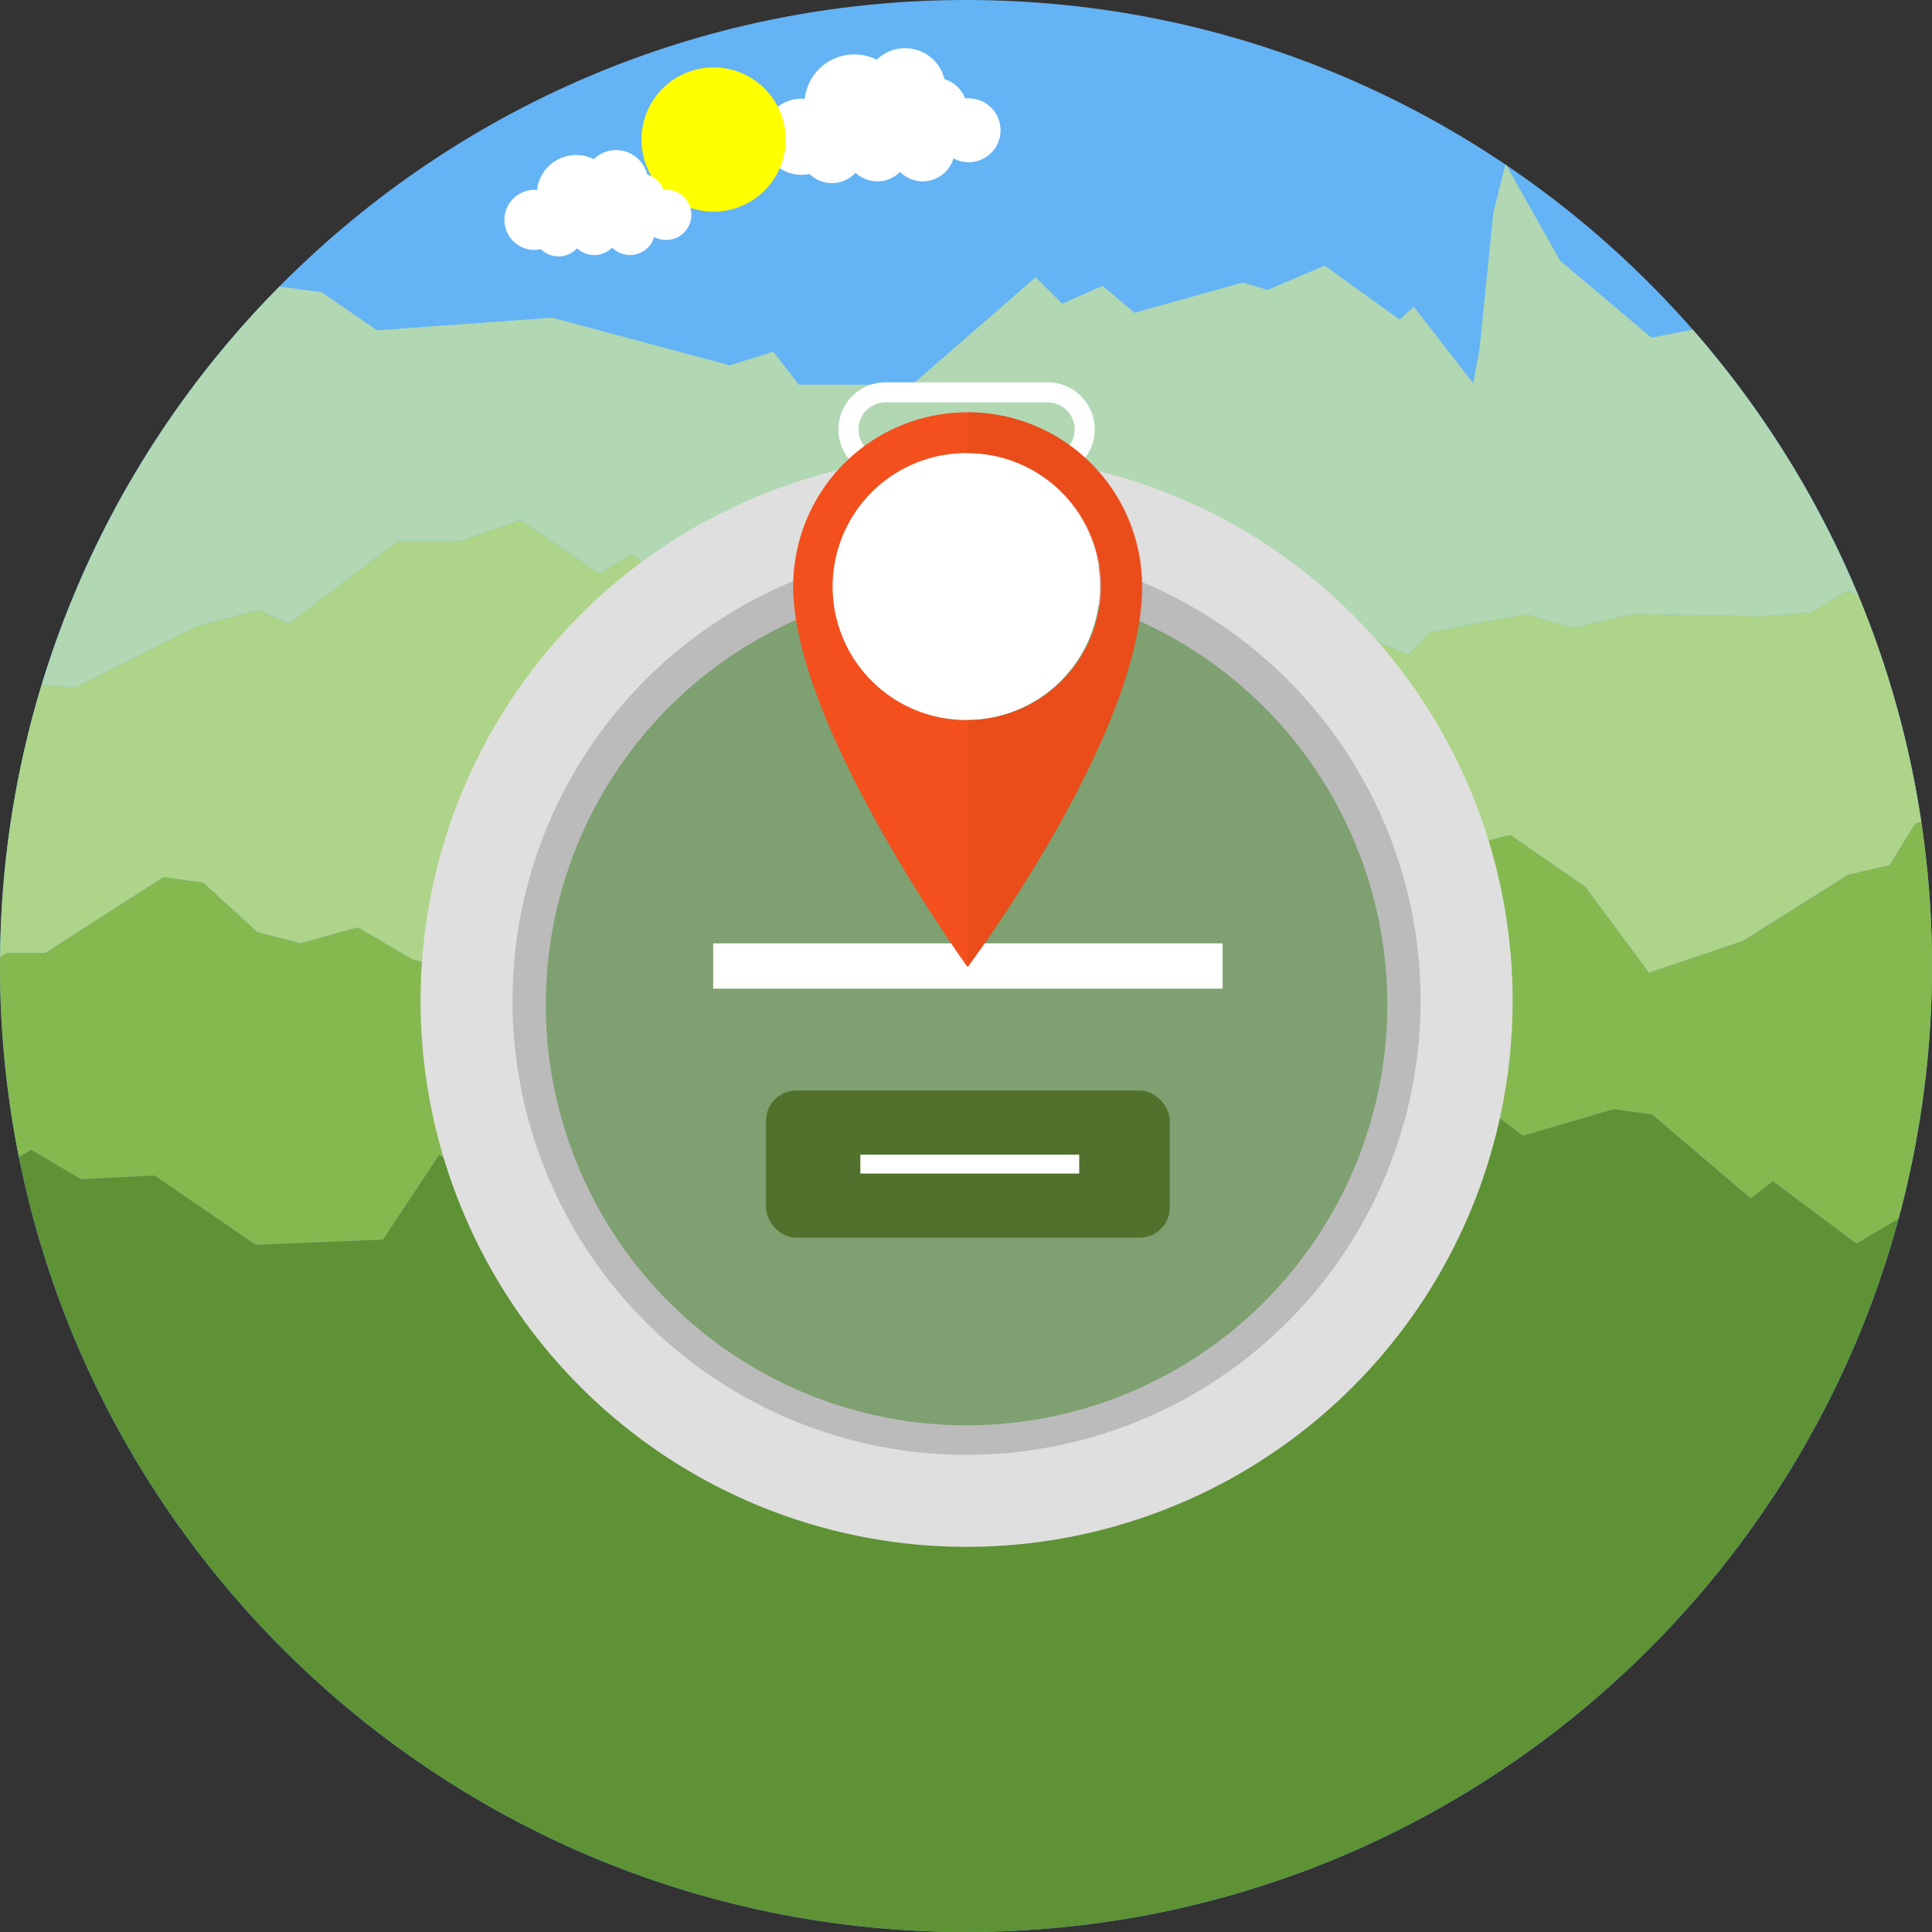 <svg xmlns="http://www.w3.org/2000/svg" width="512" height="512" viewBox="0 0 512 512"><rect x="0" y="0" width="512" height="512" fill="#333333" stroke="none"/><defs><style>.a{fill:#64b3f5;}.b{fill:#fff;}.c{fill:#ff0;}.d{fill:#b1d7b3;}.e{fill:#aed489;}.f{fill:#86b850;}.g{fill:#5e9234;}.h{fill:#dfdfdf;}.i{fill:#bbb;}.j{fill:#7fa071;}.k{fill:#51712d;}.l{fill:#f3501e;}.m{fill:rgba(229,74,24,0.6);}</style></defs><g transform="translate(-1210 -38)"><g transform="translate(1210 38)"><path class="a" d="M256,0C397.386,0,512,114.614,512,256S397.386,512,256,512,0,397.386,0,256,114.614,0,256,0Z"/><path class="b" d="M226.4,14.422a13.136,13.136,0,0,1,5.944,1.409,10.733,10.733,0,0,1,17.941,5.151,8.5,8.5,0,0,1,5.484,5.12,8.1,8.1,0,0,1,.926-.048,8.466,8.466,0,1,1-4.023,15.917,8.469,8.469,0,0,1-14.144,3.58,8.471,8.471,0,0,1-11.8.225,8.461,8.461,0,0,1-12.187.32,10.088,10.088,0,1,1-2.174-19.94c.3,0,.6.016.9.044A13.212,13.212,0,0,1,226.4,14.422Z"/><path class="c" d="M189.116,17.867a19.109,19.109,0,1,1-19.11,19.11A19.109,19.109,0,0,1,189.116,17.867Z"/><path class="b" d="M152.679,41.083a10.348,10.348,0,0,1,4.682,1.109A8.458,8.458,0,0,1,171.5,46.251a6.679,6.679,0,0,1,4.32,4.036,6.234,6.234,0,0,1,.728-.039,6.67,6.67,0,1,1-3.17,12.539,6.673,6.673,0,0,1-11.144,2.82,6.672,6.672,0,0,1-9.3.178,6.674,6.674,0,0,1-9.605.252,7.948,7.948,0,1,1-1.713-15.71c.24,0,.479.014.71.034A10.411,10.411,0,0,1,152.679,41.083Z"/><path class="d" d="M432.948,162.744l34.034.575,12.727-.912,10-5.91,2.854,1.528A256.143,256.143,0,0,0,448.6,87.361l-10.968,2.117L413.453,69.091l-14.259-25.33-.252-.167-3.207,12.834-3.7,36.515-1.631,8.6L374.663,81.268l-3.768,3.411-19.823-14.3-15.155,6.466-6.46-2-28.8,8.038L292.2,75.73l-10.7,4.755-7.052-7L240.437,103.05l-6.462-1.116H211.7l-6.755-8.755-11.512,3.64-47.07-12.628L99.935,87.538l-14.676-10.1-11.208-1.5A255.917,255.917,0,0,0,11,181.6l9.057.532,31.76-16.019,16.584-4.5,8.15,3.653,29-21.96h16.366l15.916-5.454L158.9,152.041l8.435-5.317L181.668,157.4l8.431-9.273L197.306,144,236.2,180.731l22.766,7.309,17.425-14.621,9.838,3.1L316.3,156.279l17.709,7.591,6.748-3.092,32.6,12.641,5.619-5.9,25.579-4.781,12.086,3.655Z"/><path class="e" d="M492.566,158.026a254.191,254.191,0,0,1,16.582,59.686l-1.647.6-6.753,10.979-10.979,2.533-27.863,17.519L437,257.789l-16.886-22.8-19.844-13.721-14.142,3.587-5.7,10.556-13.089,3.8-2.744,12.175-15.407,14.63-7.6-9.918-11.19-6.969-4.432-9.709-43.9-26.814-51.928,25.758-19.844-17.942-14.566,11.849-15.831,27.2-44.539,1.81L109.176,254.2l-14.351-8.443-15.2,4.224-11.4-2.957L53.873,233.942,43.315,232.46,25.162,244.07l-13.086,8.441H1.732l-1.7,1.173A255.847,255.847,0,0,1,10.995,181.6l9.057.534,31.76-16.019,16.584-4.5,8.15,3.653,29-21.96h16.366l15.916-5.454L158.9,152.04l8.435-5.317L181.668,157.4l8.431-9.273L197.306,144,236.2,180.73l22.766,7.309,17.425-14.621,9.838,3.1L316.3,156.278l17.709,7.591,6.748-3.092,32.6,12.641,5.619-5.9,25.579-4.781,12.086,3.655,16.3-3.655,34.034.575,12.727-.912,10-5.91Z"/><path class="f" d="M509.148,217.712a257.719,257.719,0,0,1-6.013,105.248l-11.149,6.6-22.148-16.517-5.9,4.492-26.129-22.194-10.118-1.407-24.1,7.051-10.113-7.6-10.677,9-13.838-5.644-9.27,2.247-14.33,7.025-4.776,8.15-14.328,7.3-10.512,1-33.317,17.549L252,325.6l-12.827,4.018-7.591-12.642-22.757,6.462-17.7-18.261-23.32-9.833-12.789,5.272-8.09-7.275L123.6,310.48l-7.211-4.462L101.494,328.5l-33.71,1.4-26.8-18.373-19.55.971-13.185-7.79-3.232,1.945A257.153,257.153,0,0,1,0,256c0-.774.023-1.541.03-2.315l1.7-1.173H12.076l13.086-8.441,18.153-11.613,10.558,1.482,14.351,13.084,11.4,2.957,15.2-4.224,14.351,8.443,26.177,7.087,44.539-1.81,15.831-27.2,14.566-11.849,19.844,17.942,51.928-25.758,43.9,26.814,4.432,9.709,11.19,6.969,7.6,9.918,15.407-14.63,2.744-12.175,13.089-3.8,5.7-10.556,14.142-3.587,19.844,13.721L437,257.787l24.908-8.443,27.863-17.519,10.979-2.533,6.753-10.979Z"/><path class="g" d="M123.6,310.48l-7.211-4.462-14.892,22.477-33.71,1.4-26.8-18.373-19.55.971-13.185-7.79-3.232,1.945C28.529,423.774,131.956,512,256,512c118.215,0,217.7-80.133,247.136-189.041l-11.149,6.6-22.148-16.517-5.9,4.492-26.129-22.194-10.118-1.407-24.1,7.051-10.113-7.6-10.677,9-13.838-5.644-9.27,2.247-14.33,7.025-4.776,8.15-14.328,7.3-10.512,1-33.317,17.549L252,325.6l-12.827,4.018-7.591-12.642-22.757,6.462-17.7-18.261-23.32-9.833-12.789,5.272-8.09-7.275Z"/></g><g transform="translate(1210 4)"><path class="h" d="M266.153,131.531A144.7,144.7,0,1,1,121.46,276.225,144.7,144.7,0,0,1,266.153,131.531Z" transform="translate(-10 23)"/><path class="i" d="M266.153,155.9A120.325,120.325,0,1,1,145.825,276.225,120.327,120.327,0,0,1,266.153,155.9Z" transform="translate(-10 23)"/><path class="j" d="M266.153,164.725a111.5,111.5,0,1,1-111.506,111.5A111.5,111.5,0,0,1,266.153,164.725Z" transform="translate(-10 24)"/><g transform="translate(-10 23)"><path class="b" d="M244.656,112.315h42.995a12.5,12.5,0,0,1,12.47,12.47h0a12.45,12.45,0,0,1-4.669,9.714,146.083,146.083,0,0,0-18.406-2.563h10.605a7.17,7.17,0,0,0,7.15-7.15h0a7.174,7.174,0,0,0-7.15-7.15H244.656a7.174,7.174,0,0,0-7.15,7.15h0a7.17,7.17,0,0,0,7.15,7.15h10.6a145.9,145.9,0,0,0-18.406,2.563,12.449,12.449,0,0,1-4.669-9.714h0A12.5,12.5,0,0,1,244.656,112.315Z"/></g><rect class="k" width="107" height="39" rx="8" transform="translate(203 323)"/><rect class="b" width="58" height="5" transform="translate(228 340)"/></g><rect class="b" width="135" height="12" transform="translate(1399 288)"/><g transform="translate(-19 44)"><path class="l" d="M275.381,65.267A46.18,46.18,0,0,0,229.2,111.446c0,36.89,46.179,100.785,46.179,100.785s46.184-61.574,46.184-100.785A46.183,46.183,0,0,0,275.381,65.267Zm0,81.534h0a35.354,35.354,0,1,1,35.351-35.356A35.353,35.353,0,0,1,275.381,146.8Z" transform="translate(1210 38)"/><path class="b" d="M275.383,76.1a35.352,35.352,0,1,0,0,70.7h.22a35.353,35.353,0,0,0-.043-70.7Z" transform="translate(1210 38)"/><path class="m" d="M275.557,65.267a.921.921,0,0,0-.174.009V76.1a1.253,1.253,0,0,1,.174-.009A35.354,35.354,0,0,1,275.6,146.8c-.119,0-.22-.009-.22-.009v64.946a.714.714,0,0,0,.174.492s46.184-61.574,46.184-100.785A46.185,46.185,0,0,0,275.557,65.267Z" transform="translate(1210 38)"/></g></g></svg>